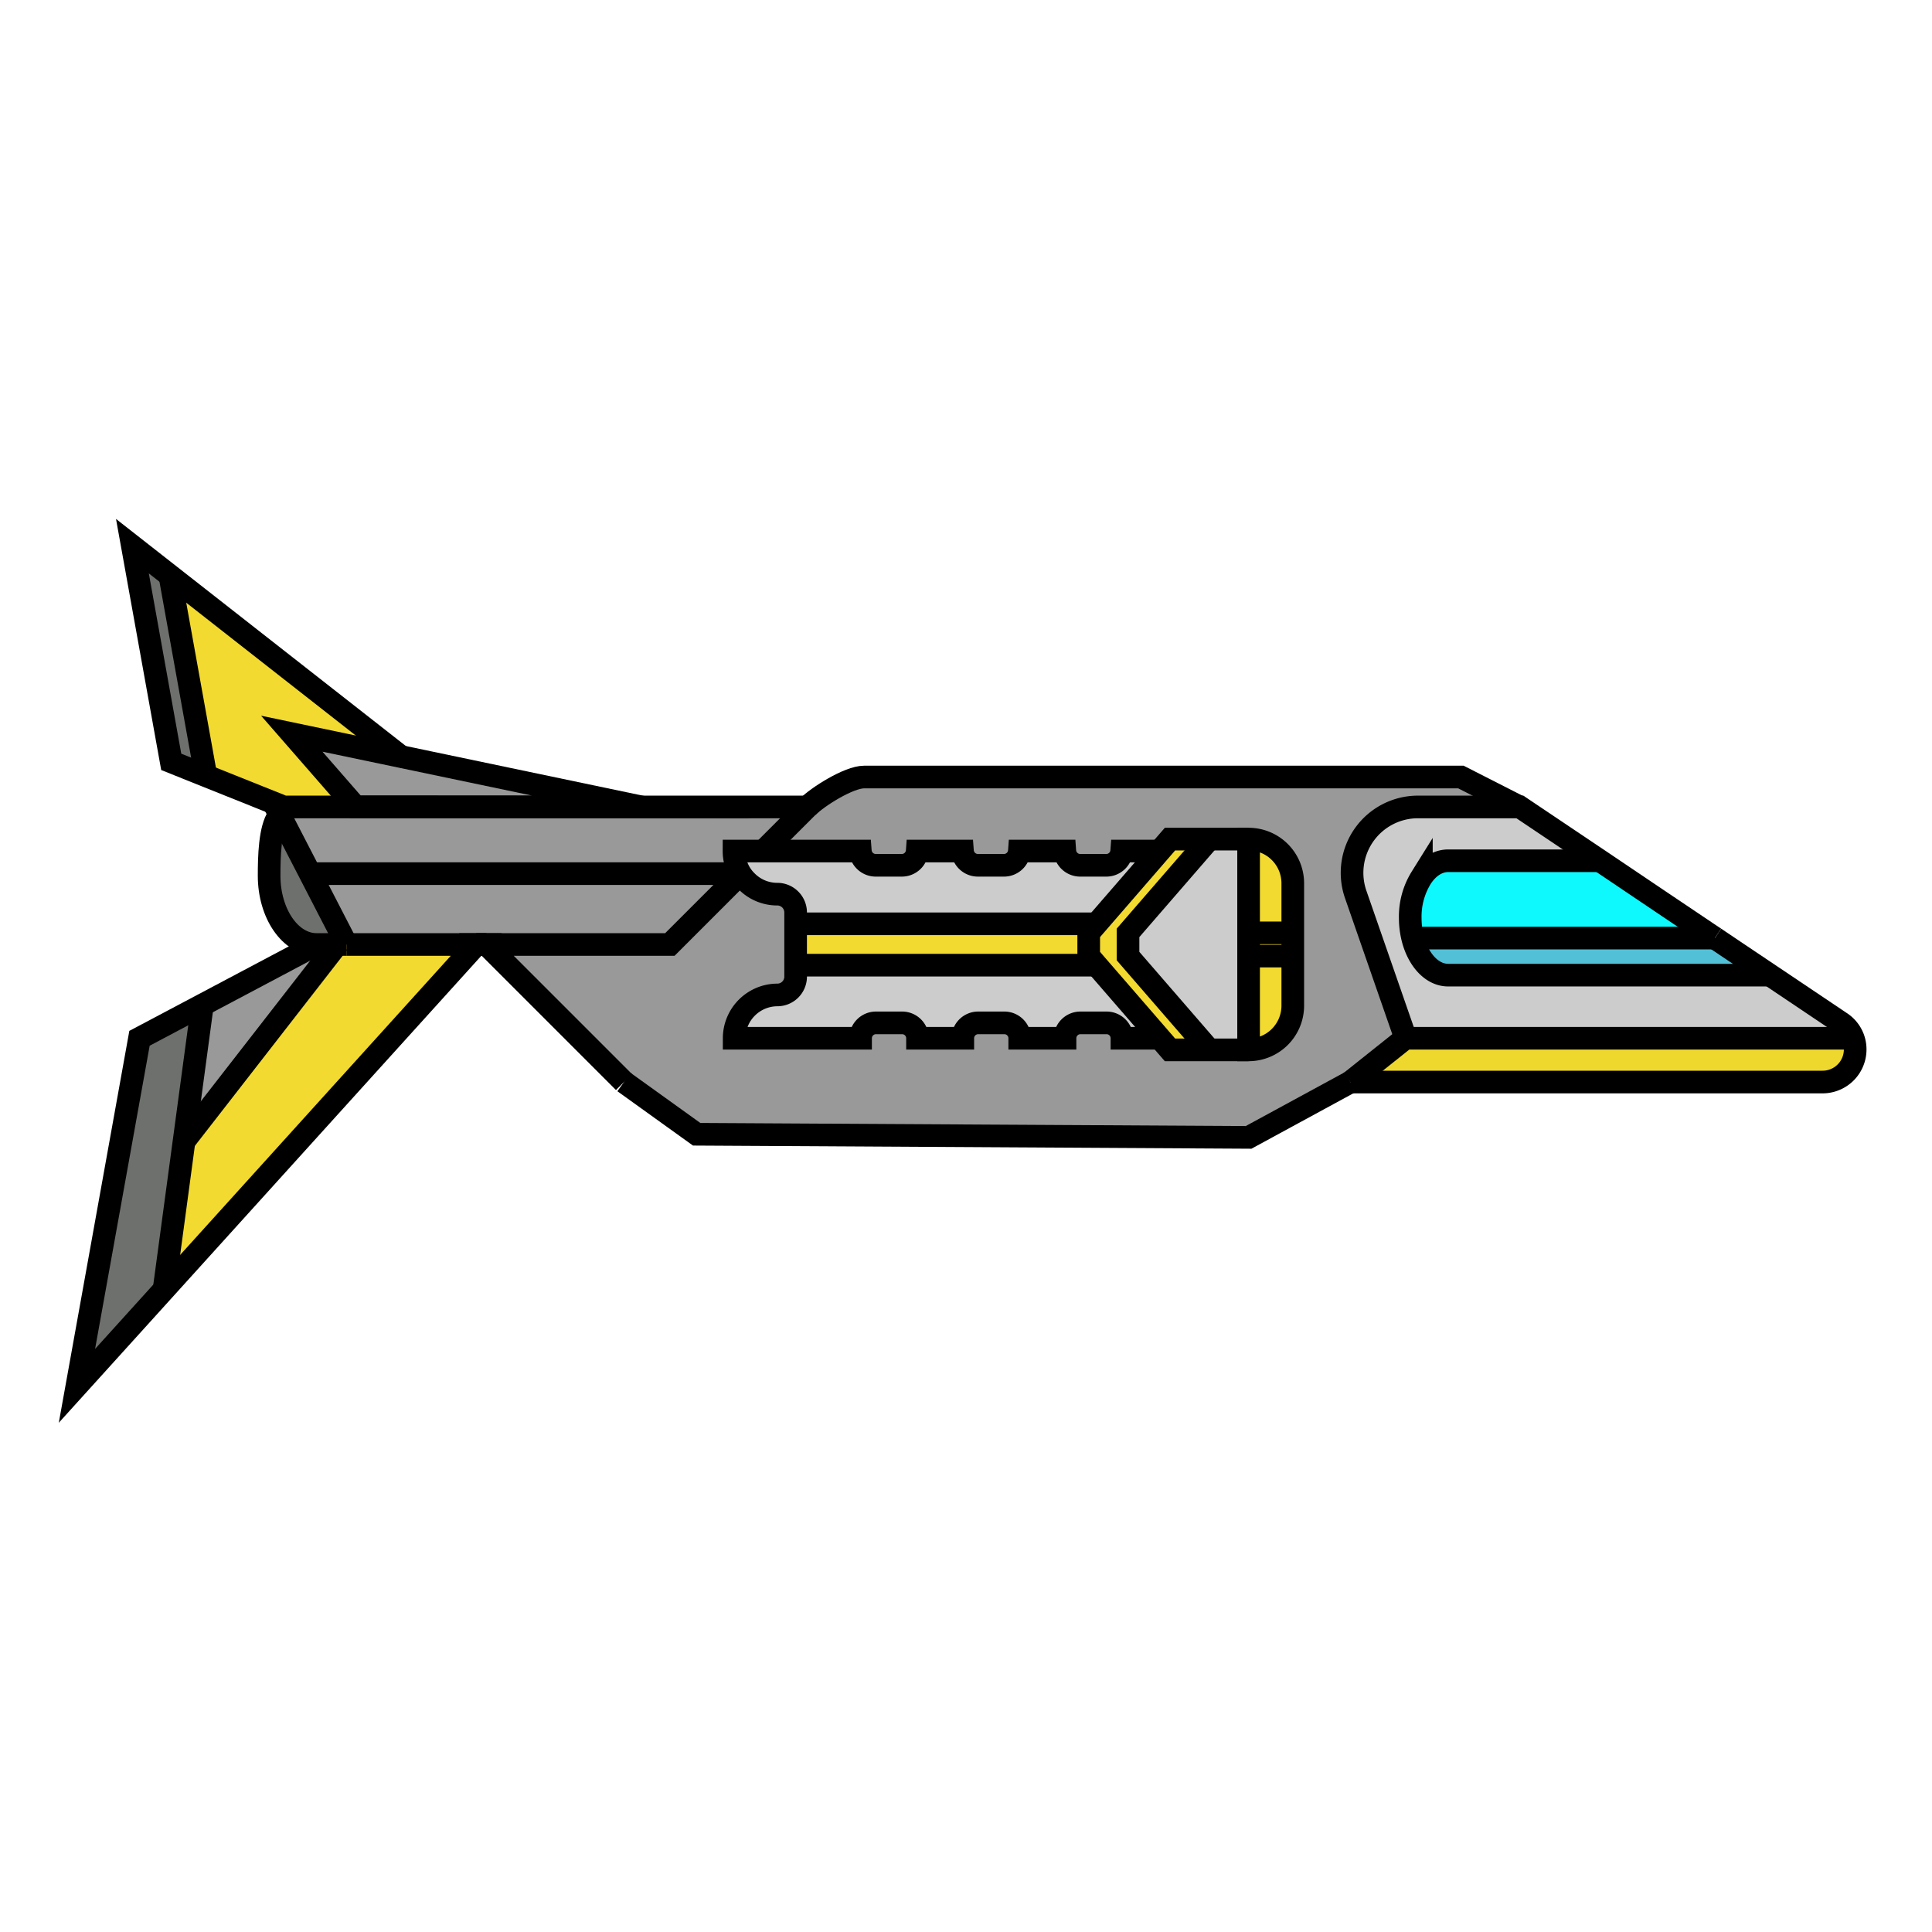 <svg xmlns="http://www.w3.org/2000/svg" viewBox="0 0 512 512"><defs><style>.cls-1{fill:#efd82e;}.cls-2{fill:#ccc;}.cls-3{fill:#52c0d7;}.cls-4{fill:#0ef9fd;}.cls-5{fill:#999;}.cls-6{fill:#f2da30;}.cls-7{fill:#6e706d;}.cls-8{fill:none;stroke:#000;stroke-miterlimit:10;stroke-width:6px;}</style></defs><g id="SS"><g id="S2"><path class="cls-1" d="M491.11,275.15a8.64,8.64,0,0,1-8.12,11.6H357.87l14.56-11.6Z"/><path class="cls-2" d="M491.11,275.15H372.43l-13.24-38.1a17.46,17.46,0,0,1,16.5-23.2h27L424,228.1H383.77c-2.77,0-5.28,1.69-7.09,4.43a19.52,19.52,0,0,0-2.95,10.73,22.3,22.3,0,0,0,.64,5.33c1.43,5.73,5.1,9.82,9.4,9.82h85.3L487.79,271A8.54,8.54,0,0,1,491.11,275.15Z"/><path class="cls-3" d="M469.07,258.42h-85.3c-4.3,0-8-4.09-9.4-9.82h80.09l5.05,3.4Z"/><path class="cls-4" d="M454.45,248.6H374.37a22.3,22.3,0,0,1-.64-5.33,19.52,19.52,0,0,1,2.95-10.73c1.81-2.74,4.32-4.43,7.09-4.43H424l16.31,11,7.94,5.34Z"/><path class="cls-5" d="M402.73,213.85h-27a17.46,17.46,0,0,0-16.5,23.2l13.24,38.1-14.56,11.6-27,14.67-146.27-.83-19.26-13.84L128.91,250.3h48.61l18.78-18.78a11.06,11.06,0,0,0,1.63,2,11.4,11.4,0,0,0,8.11,3.36,4.86,4.86,0,0,1,4.85,4.86v17a4.85,4.85,0,0,1-4.85,4.85,11.49,11.49,0,0,0-11.48,11.48H228a4.08,4.08,0,0,1,4.09-4.08H239a4.08,4.08,0,0,1,4.08,4.08h12a4.08,4.08,0,0,1,4.09-4.08h6.92a4.08,4.08,0,0,1,4.08,4.08h12a4.08,4.08,0,0,1,4.08-4.08h6.93a4.08,4.08,0,0,1,4.08,4.08h10.06l2.67,3.08h20.83a11.72,11.72,0,0,0,11.71-11.72V234.08a11.71,11.71,0,0,0-11.71-11.71H310.06l-2.67,3.08H297.32a4.08,4.08,0,0,1-4.07,3.78h-6.93a4.08,4.08,0,0,1-4.07-3.78H270.2a4.08,4.08,0,0,1-4.07,3.78h-6.92a4.09,4.09,0,0,1-4.08-3.78h-12a4.08,4.08,0,0,1-4.07,3.78h-6.92a4.09,4.09,0,0,1-4.08-3.78H202.37l11.6-11.6c2.66-2.66,10.95-7.93,15-7.93H387.16Z"/><path class="cls-6" d="M342.6,253.37v13.14a11.72,11.72,0,0,1-11.71,11.72V253.37Z"/><rect class="cls-6" x="330.89" y="247.22" width="11.71" height="6.15"/><path class="cls-6" d="M342.6,234.08v13.14H330.89V222.37A11.71,11.71,0,0,1,342.6,234.08Z"/><polygon class="cls-2" points="330.89 253.37 330.89 275.15 330.89 278.23 320.48 278.23 298.94 253.37 298.94 247.22 320.48 222.37 330.89 222.37 330.89 225.45 330.89 247.22 330.89 253.37"/><polygon class="cls-6" points="320.48 222.37 298.94 247.22 298.94 253.37 320.48 278.23 310.06 278.23 307.39 275.15 290.6 255.78 288.52 253.37 288.52 247.22 290.6 244.82 307.39 225.45 310.06 222.37 320.48 222.37"/><path class="cls-2" d="M307.39,225.45,290.6,244.82H210.89v-3a4.86,4.86,0,0,0-4.85-4.86,11.4,11.4,0,0,1-8.11-3.36,11.06,11.06,0,0,1-1.63-2,11.33,11.33,0,0,1-1.74-6.07H228a4.09,4.09,0,0,0,4.08,3.78H239a4.08,4.08,0,0,0,4.07-3.78h12a4.09,4.09,0,0,0,4.08,3.78h6.92a4.08,4.08,0,0,0,4.07-3.78h12.05a4.08,4.08,0,0,0,4.07,3.78h6.93a4.08,4.08,0,0,0,4.07-3.78Z"/><path class="cls-2" d="M290.6,255.78l16.79,19.37H297.33a4.08,4.08,0,0,0-4.08-4.08h-6.93a4.08,4.08,0,0,0-4.08,4.08h-12a4.08,4.08,0,0,0-4.08-4.08h-6.92a4.08,4.08,0,0,0-4.09,4.08h-12a4.08,4.08,0,0,0-4.08-4.08h-6.92a4.08,4.08,0,0,0-4.09,4.08H194.56A11.49,11.49,0,0,1,206,263.67a4.85,4.85,0,0,0,4.85-4.85v-3Z"/><polygon class="cls-6" points="288.52 253.37 290.6 255.78 210.89 255.78 210.89 244.82 290.6 244.82 288.52 247.22 288.52 253.37"/><path class="cls-5" d="M214,213.85l-11.6,11.6h-7.81a11.33,11.33,0,0,0,1.74,6.07H82.18L74.1,215.88l-1-2H214Z"/><polygon class="cls-5" points="196.3 231.52 177.52 250.3 141.5 250.3 128.91 250.3 126.22 250.3 125.77 250.3 91.87 250.3 82.18 231.52 196.3 231.52"/><polygon class="cls-6" points="170.02 213.85 141.5 213.85 128.91 213.85 123.31 213.85 105.14 213.85 75.2 213.85 54.56 205.58 54.56 205.57 45.01 152.51 106.27 200.5 77.33 194.44 94.21 213.8 170.02 213.85"/><polygon class="cls-5" points="170.02 213.85 94.21 213.8 77.33 194.44 106.27 200.5 170.02 213.85"/><polygon class="cls-6" points="125.77 250.3 126.22 250.3 43.49 341.74 43.48 341.73 48.77 302.47 89.33 250.3 91.87 250.3 125.77 250.3"/><path class="cls-7" d="M89.33,250.3H83.89c-6.94,0-12.57-8.16-12.57-18.23,0-5,.17-12.42,2.44-15.72.11-.16.22-.32.34-.47l8.08,15.64,9.69,18.78Z"/><polygon class="cls-5" points="89.33 250.3 48.77 302.47 50.36 290.67 53.64 266.33 83.89 250.3 89.33 250.3"/><polygon class="cls-7" points="54.56 205.57 54.56 205.58 45.38 201.9 35.09 144.74 45.01 152.51 54.56 205.57"/><polygon class="cls-7" points="53.64 266.33 50.36 290.67 48.77 302.47 43.48 341.73 43.49 341.74 20.39 367.26 36.97 275.16 53.64 266.33"/><line class="cls-8" x1="123.31" y1="213.85" x2="128.91" y2="213.85"/><polyline class="cls-8" points="91.87 250.3 82.18 231.52 74.1 215.88 73.05 213.85 75.2 213.85"/><line class="cls-8" x1="128.91" y1="250.3" x2="126.22" y2="250.3"/><polyline class="cls-8" points="202.37 225.45 213.97 213.85 170.02 213.85 141.5 213.85 128.91 213.85"/><polyline class="cls-8" points="106.27 200.5 45.01 152.51 35.09 144.74 45.38 201.9 54.56 205.58 75.2 213.85 105.14 213.85 123.31 213.85"/><line class="cls-8" x1="54.56" y1="205.57" x2="45.01" y2="152.51"/><polyline class="cls-8" points="83.89 250.3 53.64 266.33 36.97 275.16 20.39 367.26 43.49 341.74 126.22 250.3 125.77 250.3 91.87 250.3"/><polyline class="cls-8" points="125.77 250.3 124.46 251.71 124.44 251.72"/><polyline class="cls-8" points="43.48 341.73 48.77 302.47 50.36 290.67 53.64 266.33"/><path class="cls-8" d="M330.89,278.23a11.72,11.72,0,0,0,11.71-11.72V234.08a11.71,11.71,0,0,0-11.71-11.71v55.86Z"/><line class="cls-8" x1="342.6" y1="253.37" x2="330.89" y2="253.37"/><line class="cls-8" x1="342.6" y1="247.22" x2="330.89" y2="247.22"/><polyline class="cls-8" points="330.89 278.23 320.48 278.23 310.06 278.23 307.39 275.15 290.6 255.78 288.52 253.37 288.52 247.22 290.6 244.82 307.39 225.45 310.06 222.37 320.48 222.37 330.89 222.37"/><polyline class="cls-8" points="320.48 278.23 298.94 253.37 298.94 247.22 320.48 222.37"/><line class="cls-8" x1="210.89" y1="255.78" x2="290.6" y2="255.78"/><line class="cls-8" x1="290.6" y1="244.82" x2="210.89" y2="244.82"/><path class="cls-8" d="M307.39,275.15H297.33a4.08,4.08,0,0,0-4.08-4.08h-6.93a4.08,4.08,0,0,0-4.08,4.08h-12a4.08,4.08,0,0,0-4.08-4.08h-6.92a4.08,4.08,0,0,0-4.09,4.08h-12a4.08,4.08,0,0,0-4.08-4.08h-6.92a4.08,4.08,0,0,0-4.09,4.08H194.56A11.49,11.49,0,0,1,206,263.67a4.85,4.85,0,0,0,4.85-4.85v-17a4.86,4.86,0,0,0-4.85-4.86,11.4,11.4,0,0,1-8.11-3.36,11.06,11.06,0,0,1-1.63-2,11.33,11.33,0,0,1-1.74-6.07H228a4.09,4.09,0,0,0,4.08,3.78H239a4.08,4.08,0,0,0,4.07-3.78h12a4.09,4.09,0,0,0,4.08,3.78h6.92a4.08,4.08,0,0,0,4.07-3.78h12.05a4.08,4.08,0,0,0,4.07,3.78h6.93a4.08,4.08,0,0,0,4.07-3.78h10.07"/><polyline class="cls-8" points="491.11 275.15 372.43 275.15 357.87 286.75"/><polyline class="cls-8" points="165.36 286.75 128.91 250.3 141.5 250.3 177.52 250.3 196.3 231.52"/><path class="cls-8" d="M454.45,248.6l-6.25-4.2-7.94-5.34L424,228.1l-21.22-14.25h-27a17.46,17.46,0,0,0-16.5,23.2l13.24,38.1"/><path class="cls-8" d="M357.87,286.75H483a8.64,8.64,0,0,0,8.12-11.6,8.54,8.54,0,0,0-3.32-4.16l-18.72-12.57L459.51,252l-5.05-3.4"/><path class="cls-8" d="M424,228.11H383.77c-2.77,0-5.28,1.69-7.09,4.43a19.52,19.52,0,0,0-2.95,10.73,22.3,22.3,0,0,0,.64,5.33c1.43,5.73,5.1,9.82,9.4,9.82h85.3"/><polygon class="cls-8" points="170.02 213.85 106.27 200.5 77.33 194.44 94.21 213.8 170.02 213.85"/><path class="cls-8" d="M402.73,213.85l-15.57-7.93H229c-4.08,0-12.37,5.27-15,7.93"/><polyline class="cls-8" points="357.87 286.75 330.89 301.42 184.62 300.59 165.36 286.75"/><line class="cls-8" x1="82.18" y1="231.52" x2="196.3" y2="231.52"/><path class="cls-8" d="M74.1,215.88c-.12.15-.23.31-.34.47-2.27,3.3-2.44,10.69-2.44,15.72,0,10.07,5.63,18.23,12.57,18.23h8"/><polyline class="cls-8" points="89.66 249.88 89.33 250.3 48.77 302.47"/><polyline class="cls-8" points="454.46 248.6 454.45 248.6 374.37 248.6"/></g></g></svg>